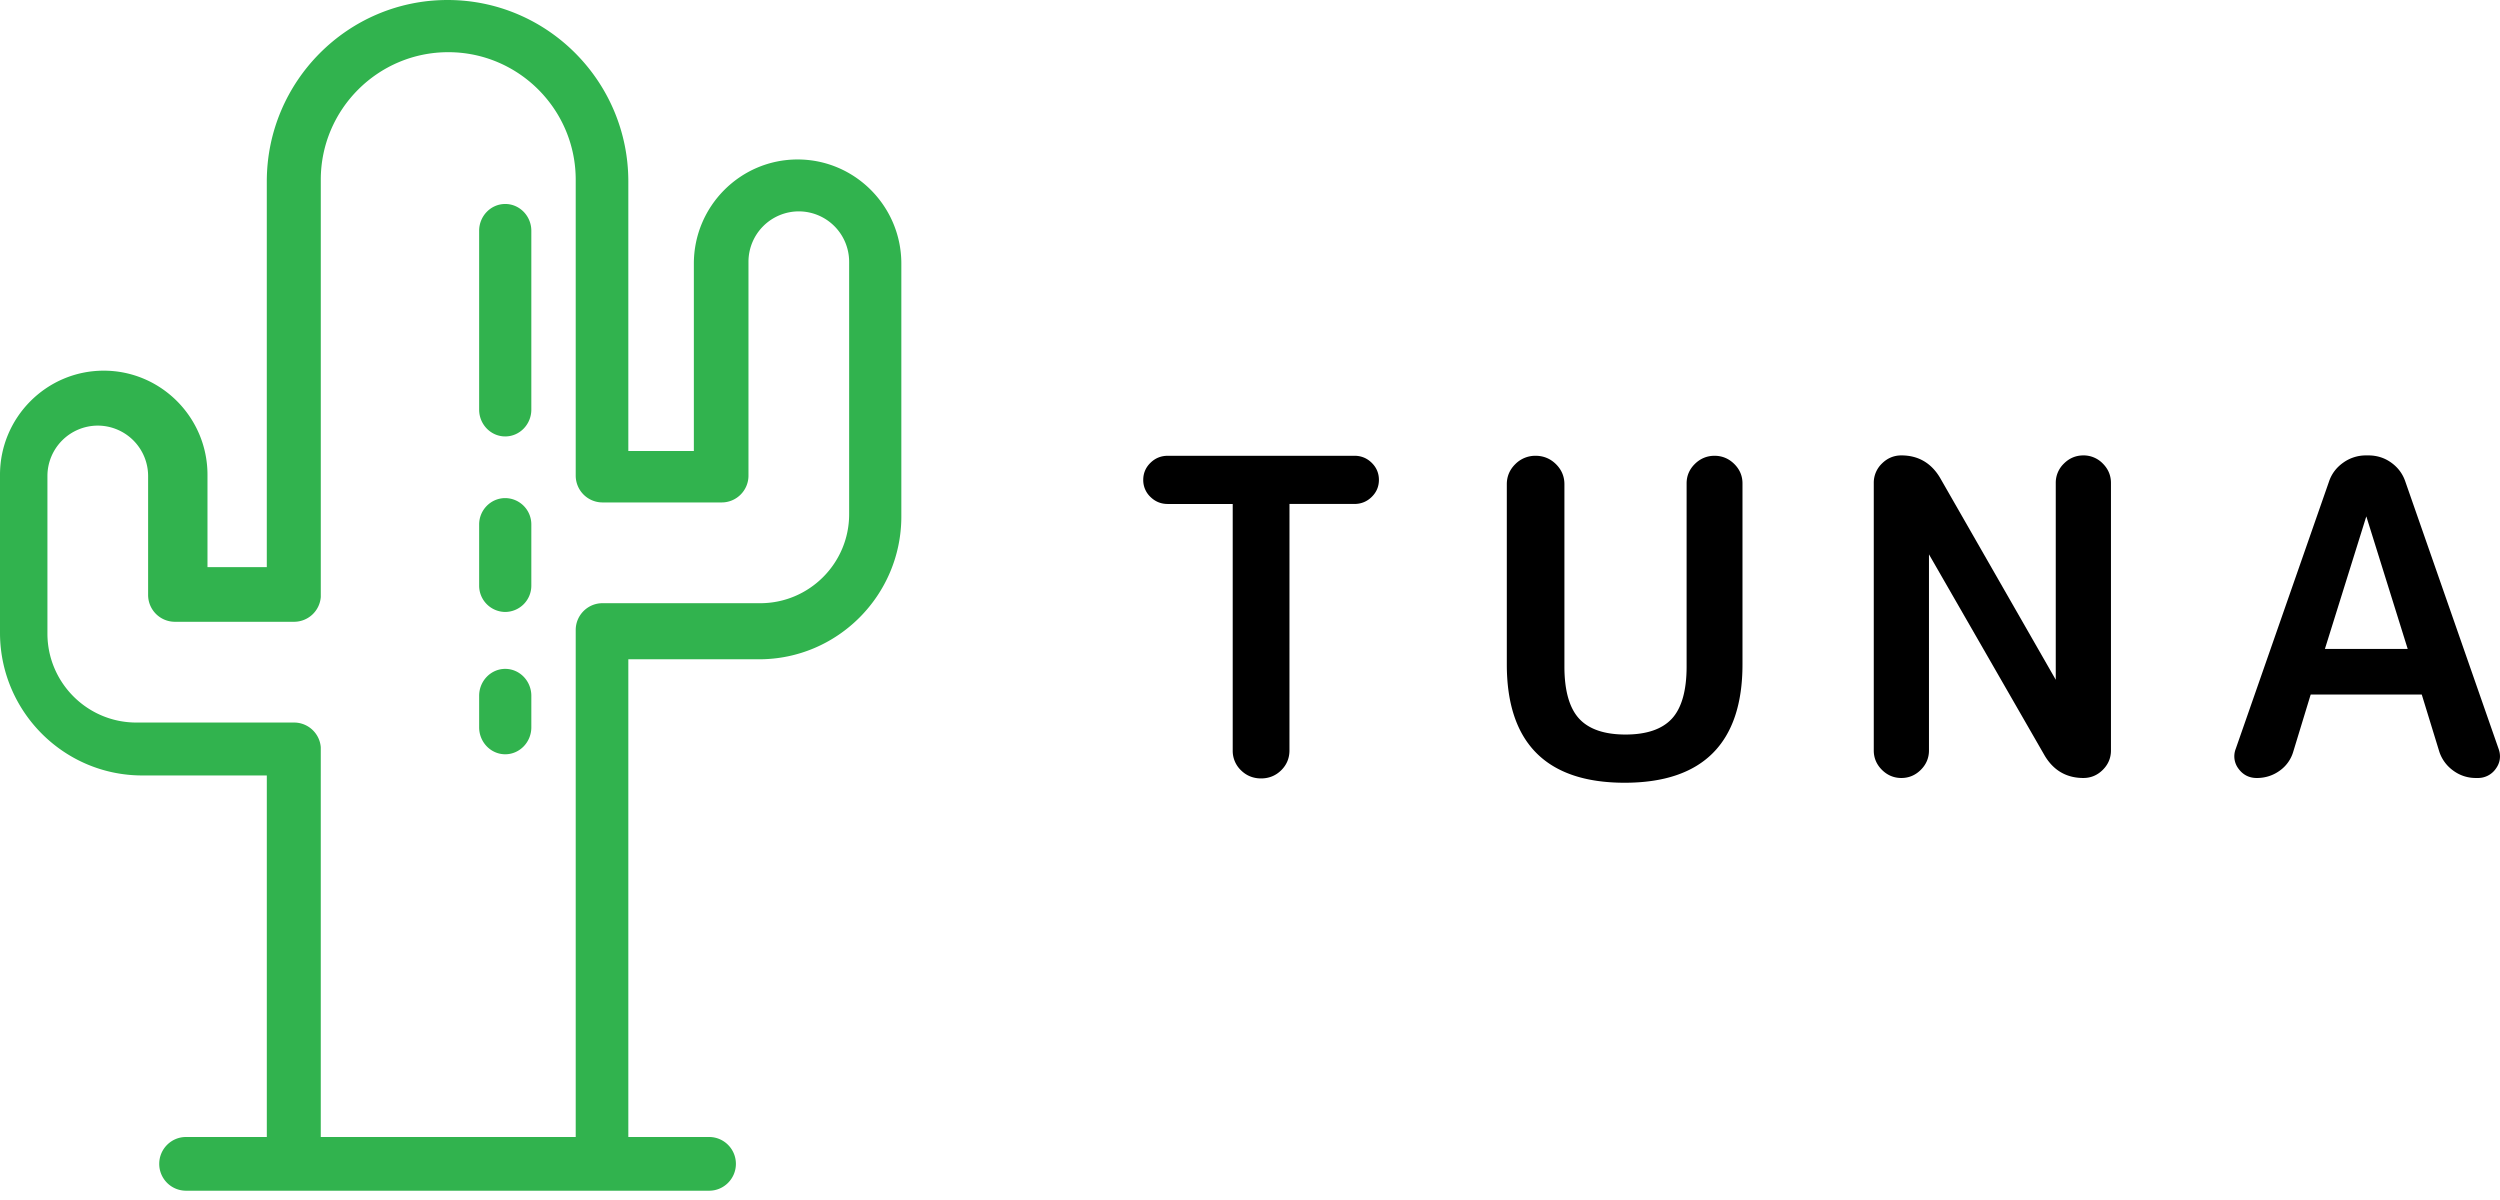 <svg width="175" height="84" viewBox="0 0 175 84" fill="none" xmlns="http://www.w3.org/2000/svg">
    <path fill-rule="evenodd" clip-rule="evenodd" d="M145.835 31.879c-.523 0-.981.192-1.36.57a1.86 1.86 0 0 0-.572 1.357v13.777L135.8 33.44c-.619-1.037-1.529-1.562-2.704-1.562-.523 0-.981.192-1.361.57a1.86 1.86 0 0 0-.571 1.357v18.727c0 .523.192.98.571 1.357.379.378.837.57 1.361.57s.981-.192 1.36-.57c.38-.378.572-.835.572-1.357V38.805l8.103 14.093c.618 1.036 1.529 1.561 2.704 1.561.524 0 .982-.191 1.361-.57.379-.377.571-.834.571-1.356V33.806c0-.522-.192-.978-.571-1.358a1.873 1.873 0 0 0-1.361-.57Zm-64.097.025h13.076c.469 0 .876.167 1.208.495.334.328.502.73.502 1.192 0 .462-.168.863-.502 1.191-.332.328-.74.495-1.208.495h-4.55l-.002 17.255c0 .543-.195 1.01-.579 1.388-.383.378-.857.57-1.407.57-.551 0-1.025-.192-1.408-.57a1.881 1.881 0 0 1-.578-1.388V35.28l-4.552-.002c-.47 0-.876-.167-1.209-.495a1.618 1.618 0 0 1-.502-1.191c0-.463.169-.864.502-1.192.333-.328.74-.495 1.21-.495Zm36.903.57c.385-.377.848-.569 1.377-.569s.993.192 1.377.57c.384.379.579.836.579 1.357V46.51c0 5.495-2.776 8.282-8.249 8.282-5.473 0-8.248-2.787-8.248-8.282V33.893c0-.543.199-1.014.593-1.403a1.965 1.965 0 0 1 1.423-.585c.55 0 1.029.197 1.423.585.393.389.593.86.593 1.403V46.66c0 1.681.349 2.91 1.035 3.651.68.735 1.771 1.107 3.242 1.107s2.562-.372 3.242-1.106c.687-.743 1.035-1.971 1.035-3.652V33.832c0-.522.195-.979.578-1.357Zm47.001 3.672-2.899 9.281h5.797l-2.898-9.281Zm2.731-2.436 6.534 18.725c.173.49.101.972-.211 1.39a1.51 1.51 0 0 1-1.269.634h-.122a2.635 2.635 0 0 1-1.57-.51 2.653 2.653 0 0 1-.98-1.321l-1.231-4.008a.351.351 0 0 0-.036-.001h-7.696a.123.123 0 0 0-.046.005l-1.219 3.996a2.48 2.48 0 0 1-.951 1.33c-.47.338-1.008.51-1.601.51-.528 0-.955-.214-1.269-.636a1.431 1.431 0 0 1-.21-1.39l6.535-18.726c.181-.539.517-.984.996-1.322a2.704 2.704 0 0 1 1.583-.507h.183c.593 0 1.131.171 1.6.51.467.336.797.781.98 1.32Z" fill="#000"/>
    <path fill-rule="evenodd" clip-rule="evenodd" d="M53.217 42.224c3.432 0 6.223-2.793 6.223-6.227V18.323a3.53 3.53 0 0 0-3.524-3.527 3.53 3.53 0 0 0-3.523 3.527v14.971c0 1.035-.84 1.877-1.875 1.877h-8.343a1.878 1.878 0 0 1-1.875-1.877V12.581c0-4.923-4.002-8.928-8.922-8.928-4.92 0-8.923 4.005-8.923 8.928v29.214a1.878 1.878 0 0 1-1.87 1.73h-8.342a1.877 1.877 0 0 1-1.875-1.877V33.32a3.53 3.53 0 0 0-3.523-3.527A3.53 3.53 0 0 0 3.32 33.32V44.35c0 3.435 2.791 6.228 6.223 6.228h11.043c.984 0 1.793.763 1.868 1.729V79.59H40.3V44.1c0-1.034.84-1.876 1.874-1.876h11.043ZM48.57 18.453c0-4.02 3.258-7.29 7.262-7.29s7.262 3.27 7.262 7.29v17.701c0 5.512-4.466 9.996-9.957 9.996h-9.154V79.59h5.658c1.033 0 1.872.843 1.872 1.88 0 1.036-.84 1.88-1.872 1.88H13.018a1.877 1.877 0 0 1-1.872-1.88c0-1.037.84-1.88 1.872-1.88h5.659V54.282h-8.72c-5.436 0-9.868-4.395-9.956-9.83L0 44.285V33.237c0-4.019 3.258-7.29 7.262-7.29s7.262 3.271 7.262 7.29v6.464h4.152v-27C18.677 5.699 24.352 0 31.33 0s12.653 5.698 12.653 12.702v18.867h4.587V18.452Zm-13.204-4.174c-1.007 0-1.826.842-1.826 1.877v12.518c0 1.035.82 1.877 1.826 1.877 1.008 0 1.827-.842 1.827-1.877V16.155c0-1.035-.82-1.877-1.827-1.877ZM33.54 36.716c0-1.02.82-1.849 1.826-1.849a1.84 1.84 0 0 1 1.827 1.849v4.273a1.84 1.84 0 0 1-1.827 1.848 1.84 1.84 0 0 1-1.826-1.849v-4.272Zm0 11.991c0-1.04.82-1.886 1.826-1.886 1.008 0 1.827.846 1.827 1.886v2.206c0 1.04-.82 1.886-1.827 1.886-1.007 0-1.826-.846-1.826-1.886v-2.206Z" fill="#31B34E"/>
</svg>
